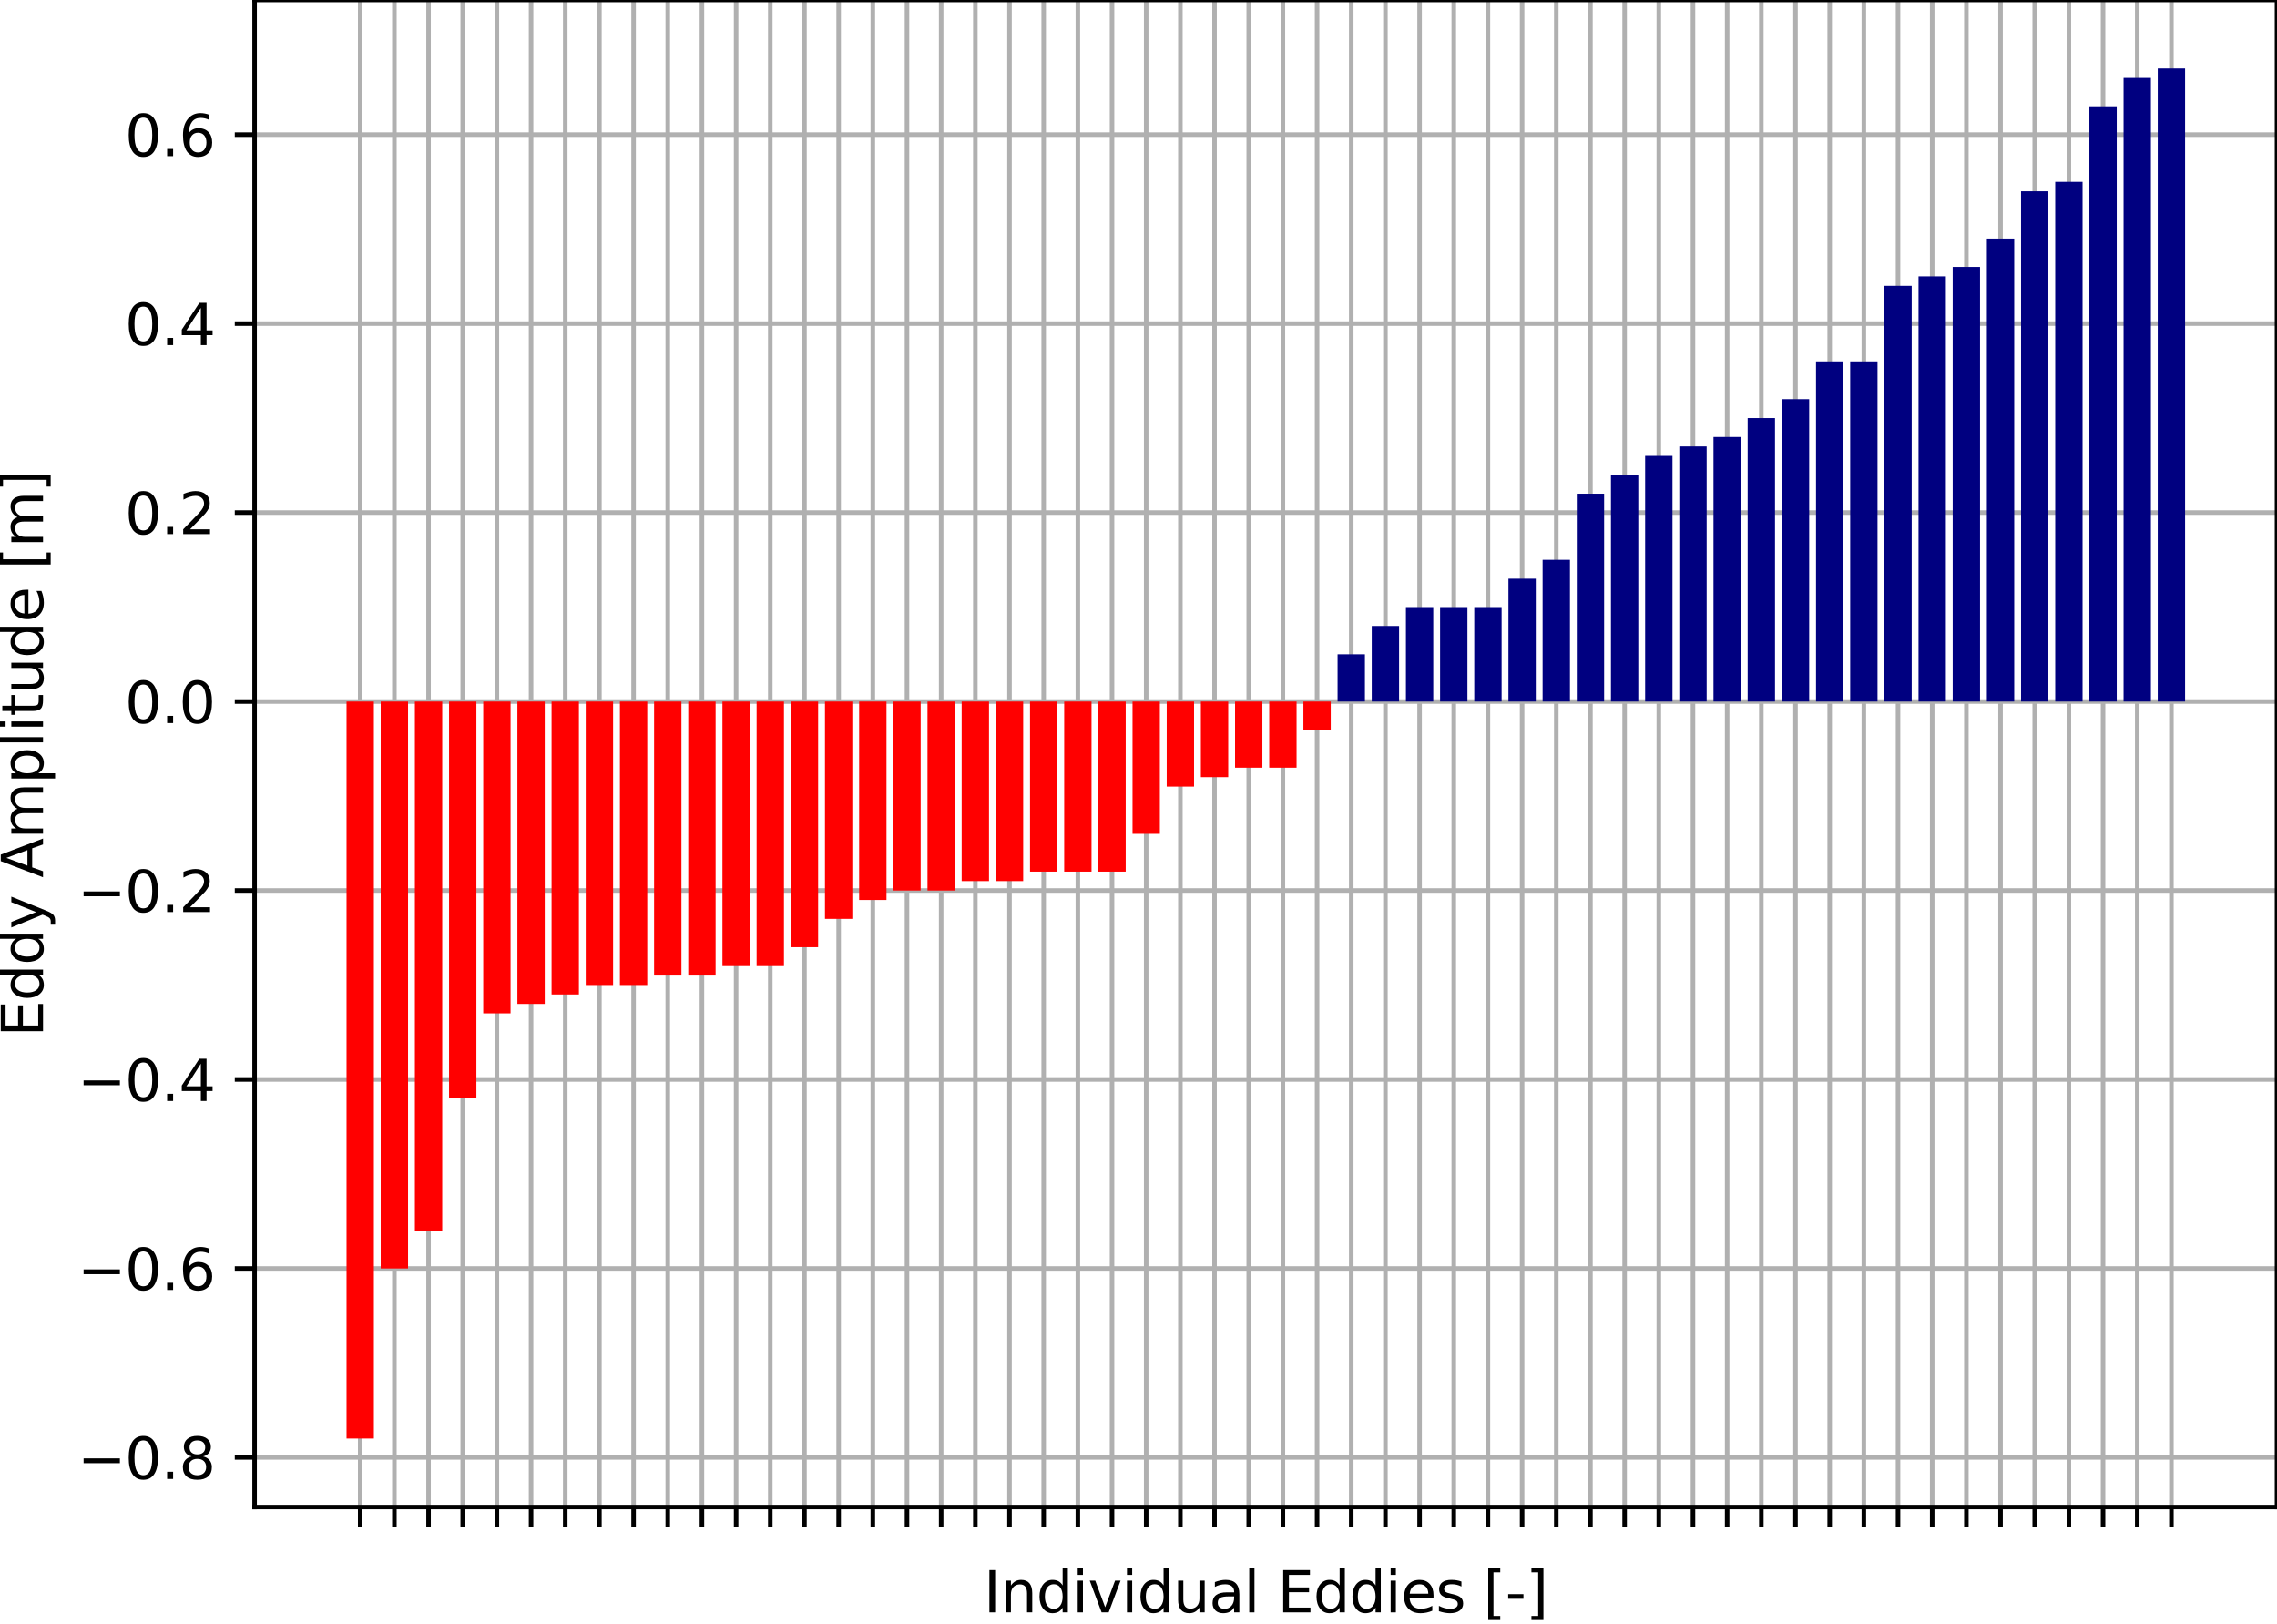 <?xml version="1.0" encoding="utf-8" standalone="no"?>
<!DOCTYPE svg PUBLIC "-//W3C//DTD SVG 1.1//EN"
  "http://www.w3.org/Graphics/SVG/1.1/DTD/svg11.dtd">
<svg xmlns:xlink="http://www.w3.org/1999/xlink" width="402.081pt" height="286.79pt" viewBox="0 0 402.081 286.79" xmlns="http://www.w3.org/2000/svg" version="1.1">
 <defs>
  <style type="text/css">*{stroke-linejoin: round; stroke-linecap: butt}</style>
 </defs>
 <g id="figure_1">
  <g id="patch_1">
   <path d="M 0 286.79 
L 402.081 286.79 
L 402.081 -0 
L 0 -0 
z
" style="fill: #ffffff"/>
  </g>
  <g id="axes_1">
   <g id="patch_2">
    <path d="M 44.961 266.112 
L 402.081 266.112 
L 402.081 -0 
L 44.961 -0 
z
" style="fill: #ffffff"/>
   </g>
   <g id="matplotlib.axis_1">
    <g id="xtick_1">
     <g id="line2d_1">
      <path d="M 63.607 266.112 
L 63.607 -0 
" clip-path="url(#p85922e74b4)" style="fill: none; stroke: #b0b0b0; stroke-width: 0.8; stroke-linecap: square"/>
     </g>
     <g id="line2d_2">
      <defs>
       <path id="m915c5ff34c" d="M 0 0 
L 0 3.5 
" style="stroke: #000000; stroke-width: 0.8"/>
      </defs>
      <g>
       <use xlink:href="#m915c5ff34c" x="63.607" y="266.112" style="stroke: #000000; stroke-width: 0.8"/>
      </g>
     </g>
    </g>
    <g id="xtick_2">
     <g id="line2d_3">
      <path d="M 69.642 266.112 
L 69.642 -0 
" clip-path="url(#p85922e74b4)" style="fill: none; stroke: #b0b0b0; stroke-width: 0.8; stroke-linecap: square"/>
     </g>
     <g id="line2d_4">
      <g>
       <use xlink:href="#m915c5ff34c" x="69.642" y="266.112" style="stroke: #000000; stroke-width: 0.8"/>
      </g>
     </g>
    </g>
    <g id="xtick_3">
     <g id="line2d_5">
      <path d="M 75.676 266.112 
L 75.676 -0 
" clip-path="url(#p85922e74b4)" style="fill: none; stroke: #b0b0b0; stroke-width: 0.8; stroke-linecap: square"/>
     </g>
     <g id="line2d_6">
      <g>
       <use xlink:href="#m915c5ff34c" x="75.676" y="266.112" style="stroke: #000000; stroke-width: 0.8"/>
      </g>
     </g>
    </g>
    <g id="xtick_4">
     <g id="line2d_7">
      <path d="M 81.711 266.112 
L 81.711 -0 
" clip-path="url(#p85922e74b4)" style="fill: none; stroke: #b0b0b0; stroke-width: 0.8; stroke-linecap: square"/>
     </g>
     <g id="line2d_8">
      <g>
       <use xlink:href="#m915c5ff34c" x="81.711" y="266.112" style="stroke: #000000; stroke-width: 0.8"/>
      </g>
     </g>
    </g>
    <g id="xtick_5">
     <g id="line2d_9">
      <path d="M 87.745 266.112 
L 87.745 -0 
" clip-path="url(#p85922e74b4)" style="fill: none; stroke: #b0b0b0; stroke-width: 0.8; stroke-linecap: square"/>
     </g>
     <g id="line2d_10">
      <g>
       <use xlink:href="#m915c5ff34c" x="87.745" y="266.112" style="stroke: #000000; stroke-width: 0.8"/>
      </g>
     </g>
    </g>
    <g id="xtick_6">
     <g id="line2d_11">
      <path d="M 93.78 266.112 
L 93.78 -0 
" clip-path="url(#p85922e74b4)" style="fill: none; stroke: #b0b0b0; stroke-width: 0.8; stroke-linecap: square"/>
     </g>
     <g id="line2d_12">
      <g>
       <use xlink:href="#m915c5ff34c" x="93.78" y="266.112" style="stroke: #000000; stroke-width: 0.8"/>
      </g>
     </g>
    </g>
    <g id="xtick_7">
     <g id="line2d_13">
      <path d="M 99.814 266.112 
L 99.814 -0 
" clip-path="url(#p85922e74b4)" style="fill: none; stroke: #b0b0b0; stroke-width: 0.8; stroke-linecap: square"/>
     </g>
     <g id="line2d_14">
      <g>
       <use xlink:href="#m915c5ff34c" x="99.814" y="266.112" style="stroke: #000000; stroke-width: 0.8"/>
      </g>
     </g>
    </g>
    <g id="xtick_8">
     <g id="line2d_15">
      <path d="M 105.849 266.112 
L 105.849 -0 
" clip-path="url(#p85922e74b4)" style="fill: none; stroke: #b0b0b0; stroke-width: 0.8; stroke-linecap: square"/>
     </g>
     <g id="line2d_16">
      <g>
       <use xlink:href="#m915c5ff34c" x="105.849" y="266.112" style="stroke: #000000; stroke-width: 0.8"/>
      </g>
     </g>
    </g>
    <g id="xtick_9">
     <g id="line2d_17">
      <path d="M 111.883 266.112 
L 111.883 -0 
" clip-path="url(#p85922e74b4)" style="fill: none; stroke: #b0b0b0; stroke-width: 0.8; stroke-linecap: square"/>
     </g>
     <g id="line2d_18">
      <g>
       <use xlink:href="#m915c5ff34c" x="111.883" y="266.112" style="stroke: #000000; stroke-width: 0.8"/>
      </g>
     </g>
    </g>
    <g id="xtick_10">
     <g id="line2d_19">
      <path d="M 117.918 266.112 
L 117.918 -0 
" clip-path="url(#p85922e74b4)" style="fill: none; stroke: #b0b0b0; stroke-width: 0.8; stroke-linecap: square"/>
     </g>
     <g id="line2d_20">
      <g>
       <use xlink:href="#m915c5ff34c" x="117.918" y="266.112" style="stroke: #000000; stroke-width: 0.8"/>
      </g>
     </g>
    </g>
    <g id="xtick_11">
     <g id="line2d_21">
      <path d="M 123.952 266.112 
L 123.952 -0 
" clip-path="url(#p85922e74b4)" style="fill: none; stroke: #b0b0b0; stroke-width: 0.8; stroke-linecap: square"/>
     </g>
     <g id="line2d_22">
      <g>
       <use xlink:href="#m915c5ff34c" x="123.952" y="266.112" style="stroke: #000000; stroke-width: 0.8"/>
      </g>
     </g>
    </g>
    <g id="xtick_12">
     <g id="line2d_23">
      <path d="M 129.987 266.112 
L 129.987 -0 
" clip-path="url(#p85922e74b4)" style="fill: none; stroke: #b0b0b0; stroke-width: 0.8; stroke-linecap: square"/>
     </g>
     <g id="line2d_24">
      <g>
       <use xlink:href="#m915c5ff34c" x="129.987" y="266.112" style="stroke: #000000; stroke-width: 0.8"/>
      </g>
     </g>
    </g>
    <g id="xtick_13">
     <g id="line2d_25">
      <path d="M 136.021 266.112 
L 136.021 -0 
" clip-path="url(#p85922e74b4)" style="fill: none; stroke: #b0b0b0; stroke-width: 0.8; stroke-linecap: square"/>
     </g>
     <g id="line2d_26">
      <g>
       <use xlink:href="#m915c5ff34c" x="136.021" y="266.112" style="stroke: #000000; stroke-width: 0.8"/>
      </g>
     </g>
    </g>
    <g id="xtick_14">
     <g id="line2d_27">
      <path d="M 142.056 266.112 
L 142.056 -0 
" clip-path="url(#p85922e74b4)" style="fill: none; stroke: #b0b0b0; stroke-width: 0.8; stroke-linecap: square"/>
     </g>
     <g id="line2d_28">
      <g>
       <use xlink:href="#m915c5ff34c" x="142.056" y="266.112" style="stroke: #000000; stroke-width: 0.8"/>
      </g>
     </g>
    </g>
    <g id="xtick_15">
     <g id="line2d_29">
      <path d="M 148.09 266.112 
L 148.09 -0 
" clip-path="url(#p85922e74b4)" style="fill: none; stroke: #b0b0b0; stroke-width: 0.8; stroke-linecap: square"/>
     </g>
     <g id="line2d_30">
      <g>
       <use xlink:href="#m915c5ff34c" x="148.09" y="266.112" style="stroke: #000000; stroke-width: 0.8"/>
      </g>
     </g>
    </g>
    <g id="xtick_16">
     <g id="line2d_31">
      <path d="M 154.125 266.112 
L 154.125 -0 
" clip-path="url(#p85922e74b4)" style="fill: none; stroke: #b0b0b0; stroke-width: 0.8; stroke-linecap: square"/>
     </g>
     <g id="line2d_32">
      <g>
       <use xlink:href="#m915c5ff34c" x="154.125" y="266.112" style="stroke: #000000; stroke-width: 0.8"/>
      </g>
     </g>
    </g>
    <g id="xtick_17">
     <g id="line2d_33">
      <path d="M 160.159 266.112 
L 160.159 -0 
" clip-path="url(#p85922e74b4)" style="fill: none; stroke: #b0b0b0; stroke-width: 0.8; stroke-linecap: square"/>
     </g>
     <g id="line2d_34">
      <g>
       <use xlink:href="#m915c5ff34c" x="160.159" y="266.112" style="stroke: #000000; stroke-width: 0.8"/>
      </g>
     </g>
    </g>
    <g id="xtick_18">
     <g id="line2d_35">
      <path d="M 166.193 266.112 
L 166.193 -0 
" clip-path="url(#p85922e74b4)" style="fill: none; stroke: #b0b0b0; stroke-width: 0.8; stroke-linecap: square"/>
     </g>
     <g id="line2d_36">
      <g>
       <use xlink:href="#m915c5ff34c" x="166.193" y="266.112" style="stroke: #000000; stroke-width: 0.8"/>
      </g>
     </g>
    </g>
    <g id="xtick_19">
     <g id="line2d_37">
      <path d="M 172.228 266.112 
L 172.228 -0 
" clip-path="url(#p85922e74b4)" style="fill: none; stroke: #b0b0b0; stroke-width: 0.8; stroke-linecap: square"/>
     </g>
     <g id="line2d_38">
      <g>
       <use xlink:href="#m915c5ff34c" x="172.228" y="266.112" style="stroke: #000000; stroke-width: 0.8"/>
      </g>
     </g>
    </g>
    <g id="xtick_20">
     <g id="line2d_39">
      <path d="M 178.262 266.112 
L 178.262 -0 
" clip-path="url(#p85922e74b4)" style="fill: none; stroke: #b0b0b0; stroke-width: 0.8; stroke-linecap: square"/>
     </g>
     <g id="line2d_40">
      <g>
       <use xlink:href="#m915c5ff34c" x="178.262" y="266.112" style="stroke: #000000; stroke-width: 0.8"/>
      </g>
     </g>
    </g>
    <g id="xtick_21">
     <g id="line2d_41">
      <path d="M 184.297 266.112 
L 184.297 -0 
" clip-path="url(#p85922e74b4)" style="fill: none; stroke: #b0b0b0; stroke-width: 0.8; stroke-linecap: square"/>
     </g>
     <g id="line2d_42">
      <g>
       <use xlink:href="#m915c5ff34c" x="184.297" y="266.112" style="stroke: #000000; stroke-width: 0.8"/>
      </g>
     </g>
    </g>
    <g id="xtick_22">
     <g id="line2d_43">
      <path d="M 190.331 266.112 
L 190.331 -0 
" clip-path="url(#p85922e74b4)" style="fill: none; stroke: #b0b0b0; stroke-width: 0.8; stroke-linecap: square"/>
     </g>
     <g id="line2d_44">
      <g>
       <use xlink:href="#m915c5ff34c" x="190.331" y="266.112" style="stroke: #000000; stroke-width: 0.8"/>
      </g>
     </g>
    </g>
    <g id="xtick_23">
     <g id="line2d_45">
      <path d="M 196.366 266.112 
L 196.366 -0 
" clip-path="url(#p85922e74b4)" style="fill: none; stroke: #b0b0b0; stroke-width: 0.8; stroke-linecap: square"/>
     </g>
     <g id="line2d_46">
      <g>
       <use xlink:href="#m915c5ff34c" x="196.366" y="266.112" style="stroke: #000000; stroke-width: 0.8"/>
      </g>
     </g>
    </g>
    <g id="xtick_24">
     <g id="line2d_47">
      <path d="M 202.4 266.112 
L 202.4 -0 
" clip-path="url(#p85922e74b4)" style="fill: none; stroke: #b0b0b0; stroke-width: 0.8; stroke-linecap: square"/>
     </g>
     <g id="line2d_48">
      <g>
       <use xlink:href="#m915c5ff34c" x="202.4" y="266.112" style="stroke: #000000; stroke-width: 0.8"/>
      </g>
     </g>
    </g>
    <g id="xtick_25">
     <g id="line2d_49">
      <path d="M 208.435 266.112 
L 208.435 -0 
" clip-path="url(#p85922e74b4)" style="fill: none; stroke: #b0b0b0; stroke-width: 0.8; stroke-linecap: square"/>
     </g>
     <g id="line2d_50">
      <g>
       <use xlink:href="#m915c5ff34c" x="208.435" y="266.112" style="stroke: #000000; stroke-width: 0.8"/>
      </g>
     </g>
    </g>
    <g id="xtick_26">
     <g id="line2d_51">
      <path d="M 214.469 266.112 
L 214.469 -0 
" clip-path="url(#p85922e74b4)" style="fill: none; stroke: #b0b0b0; stroke-width: 0.8; stroke-linecap: square"/>
     </g>
     <g id="line2d_52">
      <g>
       <use xlink:href="#m915c5ff34c" x="214.469" y="266.112" style="stroke: #000000; stroke-width: 0.8"/>
      </g>
     </g>
    </g>
    <g id="xtick_27">
     <g id="line2d_53">
      <path d="M 220.504 266.112 
L 220.504 -0 
" clip-path="url(#p85922e74b4)" style="fill: none; stroke: #b0b0b0; stroke-width: 0.8; stroke-linecap: square"/>
     </g>
     <g id="line2d_54">
      <g>
       <use xlink:href="#m915c5ff34c" x="220.504" y="266.112" style="stroke: #000000; stroke-width: 0.8"/>
      </g>
     </g>
    </g>
    <g id="xtick_28">
     <g id="line2d_55">
      <path d="M 226.538 266.112 
L 226.538 -0 
" clip-path="url(#p85922e74b4)" style="fill: none; stroke: #b0b0b0; stroke-width: 0.8; stroke-linecap: square"/>
     </g>
     <g id="line2d_56">
      <g>
       <use xlink:href="#m915c5ff34c" x="226.538" y="266.112" style="stroke: #000000; stroke-width: 0.8"/>
      </g>
     </g>
    </g>
    <g id="xtick_29">
     <g id="line2d_57">
      <path d="M 232.573 266.112 
L 232.573 -0 
" clip-path="url(#p85922e74b4)" style="fill: none; stroke: #b0b0b0; stroke-width: 0.8; stroke-linecap: square"/>
     </g>
     <g id="line2d_58">
      <g>
       <use xlink:href="#m915c5ff34c" x="232.573" y="266.112" style="stroke: #000000; stroke-width: 0.8"/>
      </g>
     </g>
    </g>
    <g id="xtick_30">
     <g id="line2d_59">
      <path d="M 238.607 266.112 
L 238.607 -0 
" clip-path="url(#p85922e74b4)" style="fill: none; stroke: #b0b0b0; stroke-width: 0.8; stroke-linecap: square"/>
     </g>
     <g id="line2d_60">
      <g>
       <use xlink:href="#m915c5ff34c" x="238.607" y="266.112" style="stroke: #000000; stroke-width: 0.8"/>
      </g>
     </g>
    </g>
    <g id="xtick_31">
     <g id="line2d_61">
      <path d="M 244.642 266.112 
L 244.642 -0 
" clip-path="url(#p85922e74b4)" style="fill: none; stroke: #b0b0b0; stroke-width: 0.8; stroke-linecap: square"/>
     </g>
     <g id="line2d_62">
      <g>
       <use xlink:href="#m915c5ff34c" x="244.642" y="266.112" style="stroke: #000000; stroke-width: 0.8"/>
      </g>
     </g>
    </g>
    <g id="xtick_32">
     <g id="line2d_63">
      <path d="M 250.676 266.112 
L 250.676 -0 
" clip-path="url(#p85922e74b4)" style="fill: none; stroke: #b0b0b0; stroke-width: 0.8; stroke-linecap: square"/>
     </g>
     <g id="line2d_64">
      <g>
       <use xlink:href="#m915c5ff34c" x="250.676" y="266.112" style="stroke: #000000; stroke-width: 0.8"/>
      </g>
     </g>
    </g>
    <g id="xtick_33">
     <g id="line2d_65">
      <path d="M 256.711 266.112 
L 256.711 -0 
" clip-path="url(#p85922e74b4)" style="fill: none; stroke: #b0b0b0; stroke-width: 0.8; stroke-linecap: square"/>
     </g>
     <g id="line2d_66">
      <g>
       <use xlink:href="#m915c5ff34c" x="256.711" y="266.112" style="stroke: #000000; stroke-width: 0.8"/>
      </g>
     </g>
    </g>
    <g id="xtick_34">
     <g id="line2d_67">
      <path d="M 262.745 266.112 
L 262.745 -0 
" clip-path="url(#p85922e74b4)" style="fill: none; stroke: #b0b0b0; stroke-width: 0.8; stroke-linecap: square"/>
     </g>
     <g id="line2d_68">
      <g>
       <use xlink:href="#m915c5ff34c" x="262.745" y="266.112" style="stroke: #000000; stroke-width: 0.8"/>
      </g>
     </g>
    </g>
    <g id="xtick_35">
     <g id="line2d_69">
      <path d="M 268.779 266.112 
L 268.779 -0 
" clip-path="url(#p85922e74b4)" style="fill: none; stroke: #b0b0b0; stroke-width: 0.8; stroke-linecap: square"/>
     </g>
     <g id="line2d_70">
      <g>
       <use xlink:href="#m915c5ff34c" x="268.779" y="266.112" style="stroke: #000000; stroke-width: 0.8"/>
      </g>
     </g>
    </g>
    <g id="xtick_36">
     <g id="line2d_71">
      <path d="M 274.814 266.112 
L 274.814 -0 
" clip-path="url(#p85922e74b4)" style="fill: none; stroke: #b0b0b0; stroke-width: 0.8; stroke-linecap: square"/>
     </g>
     <g id="line2d_72">
      <g>
       <use xlink:href="#m915c5ff34c" x="274.814" y="266.112" style="stroke: #000000; stroke-width: 0.8"/>
      </g>
     </g>
    </g>
    <g id="xtick_37">
     <g id="line2d_73">
      <path d="M 280.848 266.112 
L 280.848 -0 
" clip-path="url(#p85922e74b4)" style="fill: none; stroke: #b0b0b0; stroke-width: 0.8; stroke-linecap: square"/>
     </g>
     <g id="line2d_74">
      <g>
       <use xlink:href="#m915c5ff34c" x="280.848" y="266.112" style="stroke: #000000; stroke-width: 0.8"/>
      </g>
     </g>
    </g>
    <g id="xtick_38">
     <g id="line2d_75">
      <path d="M 286.883 266.112 
L 286.883 -0 
" clip-path="url(#p85922e74b4)" style="fill: none; stroke: #b0b0b0; stroke-width: 0.8; stroke-linecap: square"/>
     </g>
     <g id="line2d_76">
      <g>
       <use xlink:href="#m915c5ff34c" x="286.883" y="266.112" style="stroke: #000000; stroke-width: 0.8"/>
      </g>
     </g>
    </g>
    <g id="xtick_39">
     <g id="line2d_77">
      <path d="M 292.917 266.112 
L 292.917 -0 
" clip-path="url(#p85922e74b4)" style="fill: none; stroke: #b0b0b0; stroke-width: 0.8; stroke-linecap: square"/>
     </g>
     <g id="line2d_78">
      <g>
       <use xlink:href="#m915c5ff34c" x="292.917" y="266.112" style="stroke: #000000; stroke-width: 0.8"/>
      </g>
     </g>
    </g>
    <g id="xtick_40">
     <g id="line2d_79">
      <path d="M 298.952 266.112 
L 298.952 -0 
" clip-path="url(#p85922e74b4)" style="fill: none; stroke: #b0b0b0; stroke-width: 0.8; stroke-linecap: square"/>
     </g>
     <g id="line2d_80">
      <g>
       <use xlink:href="#m915c5ff34c" x="298.952" y="266.112" style="stroke: #000000; stroke-width: 0.8"/>
      </g>
     </g>
    </g>
    <g id="xtick_41">
     <g id="line2d_81">
      <path d="M 304.986 266.112 
L 304.986 -0 
" clip-path="url(#p85922e74b4)" style="fill: none; stroke: #b0b0b0; stroke-width: 0.8; stroke-linecap: square"/>
     </g>
     <g id="line2d_82">
      <g>
       <use xlink:href="#m915c5ff34c" x="304.986" y="266.112" style="stroke: #000000; stroke-width: 0.8"/>
      </g>
     </g>
    </g>
    <g id="xtick_42">
     <g id="line2d_83">
      <path d="M 311.021 266.112 
L 311.021 -0 
" clip-path="url(#p85922e74b4)" style="fill: none; stroke: #b0b0b0; stroke-width: 0.8; stroke-linecap: square"/>
     </g>
     <g id="line2d_84">
      <g>
       <use xlink:href="#m915c5ff34c" x="311.021" y="266.112" style="stroke: #000000; stroke-width: 0.8"/>
      </g>
     </g>
    </g>
    <g id="xtick_43">
     <g id="line2d_85">
      <path d="M 317.055 266.112 
L 317.055 -0 
" clip-path="url(#p85922e74b4)" style="fill: none; stroke: #b0b0b0; stroke-width: 0.8; stroke-linecap: square"/>
     </g>
     <g id="line2d_86">
      <g>
       <use xlink:href="#m915c5ff34c" x="317.055" y="266.112" style="stroke: #000000; stroke-width: 0.8"/>
      </g>
     </g>
    </g>
    <g id="xtick_44">
     <g id="line2d_87">
      <path d="M 323.09 266.112 
L 323.09 -0 
" clip-path="url(#p85922e74b4)" style="fill: none; stroke: #b0b0b0; stroke-width: 0.8; stroke-linecap: square"/>
     </g>
     <g id="line2d_88">
      <g>
       <use xlink:href="#m915c5ff34c" x="323.09" y="266.112" style="stroke: #000000; stroke-width: 0.8"/>
      </g>
     </g>
    </g>
    <g id="xtick_45">
     <g id="line2d_89">
      <path d="M 329.124 266.112 
L 329.124 -0 
" clip-path="url(#p85922e74b4)" style="fill: none; stroke: #b0b0b0; stroke-width: 0.8; stroke-linecap: square"/>
     </g>
     <g id="line2d_90">
      <g>
       <use xlink:href="#m915c5ff34c" x="329.124" y="266.112" style="stroke: #000000; stroke-width: 0.8"/>
      </g>
     </g>
    </g>
    <g id="xtick_46">
     <g id="line2d_91">
      <path d="M 335.159 266.112 
L 335.159 -0 
" clip-path="url(#p85922e74b4)" style="fill: none; stroke: #b0b0b0; stroke-width: 0.8; stroke-linecap: square"/>
     </g>
     <g id="line2d_92">
      <g>
       <use xlink:href="#m915c5ff34c" x="335.159" y="266.112" style="stroke: #000000; stroke-width: 0.8"/>
      </g>
     </g>
    </g>
    <g id="xtick_47">
     <g id="line2d_93">
      <path d="M 341.193 266.112 
L 341.193 -0 
" clip-path="url(#p85922e74b4)" style="fill: none; stroke: #b0b0b0; stroke-width: 0.8; stroke-linecap: square"/>
     </g>
     <g id="line2d_94">
      <g>
       <use xlink:href="#m915c5ff34c" x="341.193" y="266.112" style="stroke: #000000; stroke-width: 0.8"/>
      </g>
     </g>
    </g>
    <g id="xtick_48">
     <g id="line2d_95">
      <path d="M 347.228 266.112 
L 347.228 -0 
" clip-path="url(#p85922e74b4)" style="fill: none; stroke: #b0b0b0; stroke-width: 0.8; stroke-linecap: square"/>
     </g>
     <g id="line2d_96">
      <g>
       <use xlink:href="#m915c5ff34c" x="347.228" y="266.112" style="stroke: #000000; stroke-width: 0.8"/>
      </g>
     </g>
    </g>
    <g id="xtick_49">
     <g id="line2d_97">
      <path d="M 353.262 266.112 
L 353.262 -0 
" clip-path="url(#p85922e74b4)" style="fill: none; stroke: #b0b0b0; stroke-width: 0.8; stroke-linecap: square"/>
     </g>
     <g id="line2d_98">
      <g>
       <use xlink:href="#m915c5ff34c" x="353.262" y="266.112" style="stroke: #000000; stroke-width: 0.8"/>
      </g>
     </g>
    </g>
    <g id="xtick_50">
     <g id="line2d_99">
      <path d="M 359.297 266.112 
L 359.297 -0 
" clip-path="url(#p85922e74b4)" style="fill: none; stroke: #b0b0b0; stroke-width: 0.8; stroke-linecap: square"/>
     </g>
     <g id="line2d_100">
      <g>
       <use xlink:href="#m915c5ff34c" x="359.297" y="266.112" style="stroke: #000000; stroke-width: 0.8"/>
      </g>
     </g>
    </g>
    <g id="xtick_51">
     <g id="line2d_101">
      <path d="M 365.331 266.112 
L 365.331 -0 
" clip-path="url(#p85922e74b4)" style="fill: none; stroke: #b0b0b0; stroke-width: 0.8; stroke-linecap: square"/>
     </g>
     <g id="line2d_102">
      <g>
       <use xlink:href="#m915c5ff34c" x="365.331" y="266.112" style="stroke: #000000; stroke-width: 0.8"/>
      </g>
     </g>
    </g>
    <g id="xtick_52">
     <g id="line2d_103">
      <path d="M 371.365 266.112 
L 371.365 -0 
" clip-path="url(#p85922e74b4)" style="fill: none; stroke: #b0b0b0; stroke-width: 0.8; stroke-linecap: square"/>
     </g>
     <g id="line2d_104">
      <g>
       <use xlink:href="#m915c5ff34c" x="371.365" y="266.112" style="stroke: #000000; stroke-width: 0.8"/>
      </g>
     </g>
    </g>
    <g id="xtick_53">
     <g id="line2d_105">
      <path d="M 377.4 266.112 
L 377.4 -0 
" clip-path="url(#p85922e74b4)" style="fill: none; stroke: #b0b0b0; stroke-width: 0.8; stroke-linecap: square"/>
     </g>
     <g id="line2d_106">
      <g>
       <use xlink:href="#m915c5ff34c" x="377.4" y="266.112" style="stroke: #000000; stroke-width: 0.8"/>
      </g>
     </g>
    </g>
    <g id="xtick_54">
     <g id="line2d_107">
      <path d="M 383.434 266.112 
L 383.434 -0 
" clip-path="url(#p85922e74b4)" style="fill: none; stroke: #b0b0b0; stroke-width: 0.8; stroke-linecap: square"/>
     </g>
     <g id="line2d_108">
      <g>
       <use xlink:href="#m915c5ff34c" x="383.434" y="266.112" style="stroke: #000000; stroke-width: 0.8"/>
      </g>
     </g>
    </g>
    <g id="text_1">
     <!-- Individual Eddies [-] -->
     <g transform="translate(173.708 284.71)scale(0.1 -0.1)">
      <defs>
       <path id="DejaVuSans-49" d="M 628 4666 
L 1259 4666 
L 1259 0 
L 628 0 
L 628 4666 
z
" transform="scale(0.016)"/>
       <path id="DejaVuSans-6e" d="M 3513 2113 
L 3513 0 
L 2938 0 
L 2938 2094 
Q 2938 2591 2744 2837 
Q 2550 3084 2163 3084 
Q 1697 3084 1428 2787 
Q 1159 2491 1159 1978 
L 1159 0 
L 581 0 
L 581 3500 
L 1159 3500 
L 1159 2956 
Q 1366 3272 1645 3428 
Q 1925 3584 2291 3584 
Q 2894 3584 3203 3211 
Q 3513 2838 3513 2113 
z
" transform="scale(0.016)"/>
       <path id="DejaVuSans-64" d="M 2906 2969 
L 2906 4863 
L 3481 4863 
L 3481 0 
L 2906 0 
L 2906 525 
Q 2725 213 2448 61 
Q 2172 -91 1784 -91 
Q 1150 -91 751 415 
Q 353 922 353 1747 
Q 353 2572 751 3078 
Q 1150 3584 1784 3584 
Q 2172 3584 2448 3432 
Q 2725 3281 2906 2969 
z
M 947 1747 
Q 947 1113 1208 752 
Q 1469 391 1925 391 
Q 2381 391 2643 752 
Q 2906 1113 2906 1747 
Q 2906 2381 2643 2742 
Q 2381 3103 1925 3103 
Q 1469 3103 1208 2742 
Q 947 2381 947 1747 
z
" transform="scale(0.016)"/>
       <path id="DejaVuSans-69" d="M 603 3500 
L 1178 3500 
L 1178 0 
L 603 0 
L 603 3500 
z
M 603 4863 
L 1178 4863 
L 1178 4134 
L 603 4134 
L 603 4863 
z
" transform="scale(0.016)"/>
       <path id="DejaVuSans-76" d="M 191 3500 
L 800 3500 
L 1894 563 
L 2988 3500 
L 3597 3500 
L 2284 0 
L 1503 0 
L 191 3500 
z
" transform="scale(0.016)"/>
       <path id="DejaVuSans-75" d="M 544 1381 
L 544 3500 
L 1119 3500 
L 1119 1403 
Q 1119 906 1312 657 
Q 1506 409 1894 409 
Q 2359 409 2629 706 
Q 2900 1003 2900 1516 
L 2900 3500 
L 3475 3500 
L 3475 0 
L 2900 0 
L 2900 538 
Q 2691 219 2414 64 
Q 2138 -91 1772 -91 
Q 1169 -91 856 284 
Q 544 659 544 1381 
z
M 1991 3584 
L 1991 3584 
z
" transform="scale(0.016)"/>
       <path id="DejaVuSans-61" d="M 2194 1759 
Q 1497 1759 1228 1600 
Q 959 1441 959 1056 
Q 959 750 1161 570 
Q 1363 391 1709 391 
Q 2188 391 2477 730 
Q 2766 1069 2766 1631 
L 2766 1759 
L 2194 1759 
z
M 3341 1997 
L 3341 0 
L 2766 0 
L 2766 531 
Q 2569 213 2275 61 
Q 1981 -91 1556 -91 
Q 1019 -91 701 211 
Q 384 513 384 1019 
Q 384 1609 779 1909 
Q 1175 2209 1959 2209 
L 2766 2209 
L 2766 2266 
Q 2766 2663 2505 2880 
Q 2244 3097 1772 3097 
Q 1472 3097 1187 3025 
Q 903 2953 641 2809 
L 641 3341 
Q 956 3463 1253 3523 
Q 1550 3584 1831 3584 
Q 2591 3584 2966 3190 
Q 3341 2797 3341 1997 
z
" transform="scale(0.016)"/>
       <path id="DejaVuSans-6c" d="M 603 4863 
L 1178 4863 
L 1178 0 
L 603 0 
L 603 4863 
z
" transform="scale(0.016)"/>
       <path id="DejaVuSans-20" transform="scale(0.016)"/>
       <path id="DejaVuSans-45" d="M 628 4666 
L 3578 4666 
L 3578 4134 
L 1259 4134 
L 1259 2753 
L 3481 2753 
L 3481 2222 
L 1259 2222 
L 1259 531 
L 3634 531 
L 3634 0 
L 628 0 
L 628 4666 
z
" transform="scale(0.016)"/>
       <path id="DejaVuSans-65" d="M 3597 1894 
L 3597 1613 
L 953 1613 
Q 991 1019 1311 708 
Q 1631 397 2203 397 
Q 2534 397 2845 478 
Q 3156 559 3463 722 
L 3463 178 
Q 3153 47 2828 -22 
Q 2503 -91 2169 -91 
Q 1331 -91 842 396 
Q 353 884 353 1716 
Q 353 2575 817 3079 
Q 1281 3584 2069 3584 
Q 2775 3584 3186 3129 
Q 3597 2675 3597 1894 
z
M 3022 2063 
Q 3016 2534 2758 2815 
Q 2500 3097 2075 3097 
Q 1594 3097 1305 2825 
Q 1016 2553 972 2059 
L 3022 2063 
z
" transform="scale(0.016)"/>
       <path id="DejaVuSans-73" d="M 2834 3397 
L 2834 2853 
Q 2591 2978 2328 3040 
Q 2066 3103 1784 3103 
Q 1356 3103 1142 2972 
Q 928 2841 928 2578 
Q 928 2378 1081 2264 
Q 1234 2150 1697 2047 
L 1894 2003 
Q 2506 1872 2764 1633 
Q 3022 1394 3022 966 
Q 3022 478 2636 193 
Q 2250 -91 1575 -91 
Q 1294 -91 989 -36 
Q 684 19 347 128 
L 347 722 
Q 666 556 975 473 
Q 1284 391 1588 391 
Q 1994 391 2212 530 
Q 2431 669 2431 922 
Q 2431 1156 2273 1281 
Q 2116 1406 1581 1522 
L 1381 1569 
Q 847 1681 609 1914 
Q 372 2147 372 2553 
Q 372 3047 722 3315 
Q 1072 3584 1716 3584 
Q 2034 3584 2315 3537 
Q 2597 3491 2834 3397 
z
" transform="scale(0.016)"/>
       <path id="DejaVuSans-5b" d="M 550 4863 
L 1875 4863 
L 1875 4416 
L 1125 4416 
L 1125 -397 
L 1875 -397 
L 1875 -844 
L 550 -844 
L 550 4863 
z
" transform="scale(0.016)"/>
       <path id="DejaVuSans-2d" d="M 313 2009 
L 1997 2009 
L 1997 1497 
L 313 1497 
L 313 2009 
z
" transform="scale(0.016)"/>
       <path id="DejaVuSans-5d" d="M 1947 4863 
L 1947 -844 
L 622 -844 
L 622 -397 
L 1369 -397 
L 1369 4416 
L 622 4416 
L 622 4863 
L 1947 4863 
z
" transform="scale(0.016)"/>
      </defs>
      <use xlink:href="#DejaVuSans-49"/>
      <use xlink:href="#DejaVuSans-6e" x="29.492"/>
      <use xlink:href="#DejaVuSans-64" x="92.871"/>
      <use xlink:href="#DejaVuSans-69" x="156.348"/>
      <use xlink:href="#DejaVuSans-76" x="184.131"/>
      <use xlink:href="#DejaVuSans-69" x="243.311"/>
      <use xlink:href="#DejaVuSans-64" x="271.094"/>
      <use xlink:href="#DejaVuSans-75" x="334.57"/>
      <use xlink:href="#DejaVuSans-61" x="397.949"/>
      <use xlink:href="#DejaVuSans-6c" x="459.229"/>
      <use xlink:href="#DejaVuSans-20" x="487.012"/>
      <use xlink:href="#DejaVuSans-45" x="518.799"/>
      <use xlink:href="#DejaVuSans-64" x="581.982"/>
      <use xlink:href="#DejaVuSans-64" x="645.459"/>
      <use xlink:href="#DejaVuSans-69" x="708.936"/>
      <use xlink:href="#DejaVuSans-65" x="736.719"/>
      <use xlink:href="#DejaVuSans-73" x="798.242"/>
      <use xlink:href="#DejaVuSans-20" x="850.342"/>
      <use xlink:href="#DejaVuSans-5b" x="882.129"/>
      <use xlink:href="#DejaVuSans-2d" x="921.143"/>
      <use xlink:href="#DejaVuSans-5d" x="957.227"/>
     </g>
    </g>
   </g>
   <g id="matplotlib.axis_2">
    <g id="ytick_1">
     <g id="line2d_109">
      <path d="M 44.961 257.353 
L 402.081 257.353 
" clip-path="url(#p85922e74b4)" style="fill: none; stroke: #b0b0b0; stroke-width: 0.8; stroke-linecap: square"/>
     </g>
     <g id="line2d_110">
      <defs>
       <path id="m72d515ed49" d="M 0 0 
L -3.5 0 
" style="stroke: #000000; stroke-width: 0.8"/>
      </defs>
      <g>
       <use xlink:href="#m72d515ed49" x="44.961" y="257.353" style="stroke: #000000; stroke-width: 0.8"/>
      </g>
     </g>
     <g id="text_2">
      <!-- −0.8 -->
      <g transform="translate(13.678 261.152)scale(0.1 -0.1)">
       <defs>
        <path id="DejaVuSans-2212" d="M 678 2272 
L 4684 2272 
L 4684 1741 
L 678 1741 
L 678 2272 
z
" transform="scale(0.016)"/>
        <path id="DejaVuSans-30" d="M 2034 4250 
Q 1547 4250 1301 3770 
Q 1056 3291 1056 2328 
Q 1056 1369 1301 889 
Q 1547 409 2034 409 
Q 2525 409 2770 889 
Q 3016 1369 3016 2328 
Q 3016 3291 2770 3770 
Q 2525 4250 2034 4250 
z
M 2034 4750 
Q 2819 4750 3233 4129 
Q 3647 3509 3647 2328 
Q 3647 1150 3233 529 
Q 2819 -91 2034 -91 
Q 1250 -91 836 529 
Q 422 1150 422 2328 
Q 422 3509 836 4129 
Q 1250 4750 2034 4750 
z
" transform="scale(0.016)"/>
        <path id="DejaVuSans-2e" d="M 684 794 
L 1344 794 
L 1344 0 
L 684 0 
L 684 794 
z
" transform="scale(0.016)"/>
        <path id="DejaVuSans-38" d="M 2034 2216 
Q 1584 2216 1326 1975 
Q 1069 1734 1069 1313 
Q 1069 891 1326 650 
Q 1584 409 2034 409 
Q 2484 409 2743 651 
Q 3003 894 3003 1313 
Q 3003 1734 2745 1975 
Q 2488 2216 2034 2216 
z
M 1403 2484 
Q 997 2584 770 2862 
Q 544 3141 544 3541 
Q 544 4100 942 4425 
Q 1341 4750 2034 4750 
Q 2731 4750 3128 4425 
Q 3525 4100 3525 3541 
Q 3525 3141 3298 2862 
Q 3072 2584 2669 2484 
Q 3125 2378 3379 2068 
Q 3634 1759 3634 1313 
Q 3634 634 3220 271 
Q 2806 -91 2034 -91 
Q 1263 -91 848 271 
Q 434 634 434 1313 
Q 434 1759 690 2068 
Q 947 2378 1403 2484 
z
M 1172 3481 
Q 1172 3119 1398 2916 
Q 1625 2713 2034 2713 
Q 2441 2713 2670 2916 
Q 2900 3119 2900 3481 
Q 2900 3844 2670 4047 
Q 2441 4250 2034 4250 
Q 1625 4250 1398 4047 
Q 1172 3844 1172 3481 
z
" transform="scale(0.016)"/>
       </defs>
       <use xlink:href="#DejaVuSans-2212"/>
       <use xlink:href="#DejaVuSans-30" x="83.789"/>
       <use xlink:href="#DejaVuSans-2e" x="147.412"/>
       <use xlink:href="#DejaVuSans-38" x="179.199"/>
      </g>
     </g>
    </g>
    <g id="ytick_2">
     <g id="line2d_111">
      <path d="M 44.961 223.985 
L 402.081 223.985 
" clip-path="url(#p85922e74b4)" style="fill: none; stroke: #b0b0b0; stroke-width: 0.8; stroke-linecap: square"/>
     </g>
     <g id="line2d_112">
      <g>
       <use xlink:href="#m72d515ed49" x="44.961" y="223.985" style="stroke: #000000; stroke-width: 0.8"/>
      </g>
     </g>
     <g id="text_3">
      <!-- −0.6 -->
      <g transform="translate(13.678 227.784)scale(0.1 -0.1)">
       <defs>
        <path id="DejaVuSans-36" d="M 2113 2584 
Q 1688 2584 1439 2293 
Q 1191 2003 1191 1497 
Q 1191 994 1439 701 
Q 1688 409 2113 409 
Q 2538 409 2786 701 
Q 3034 994 3034 1497 
Q 3034 2003 2786 2293 
Q 2538 2584 2113 2584 
z
M 3366 4563 
L 3366 3988 
Q 3128 4100 2886 4159 
Q 2644 4219 2406 4219 
Q 1781 4219 1451 3797 
Q 1122 3375 1075 2522 
Q 1259 2794 1537 2939 
Q 1816 3084 2150 3084 
Q 2853 3084 3261 2657 
Q 3669 2231 3669 1497 
Q 3669 778 3244 343 
Q 2819 -91 2113 -91 
Q 1303 -91 875 529 
Q 447 1150 447 2328 
Q 447 3434 972 4092 
Q 1497 4750 2381 4750 
Q 2619 4750 2861 4703 
Q 3103 4656 3366 4563 
z
" transform="scale(0.016)"/>
       </defs>
       <use xlink:href="#DejaVuSans-2212"/>
       <use xlink:href="#DejaVuSans-30" x="83.789"/>
       <use xlink:href="#DejaVuSans-2e" x="147.412"/>
       <use xlink:href="#DejaVuSans-36" x="179.199"/>
      </g>
     </g>
    </g>
    <g id="ytick_3">
     <g id="line2d_113">
      <path d="M 44.961 190.616 
L 402.081 190.616 
" clip-path="url(#p85922e74b4)" style="fill: none; stroke: #b0b0b0; stroke-width: 0.8; stroke-linecap: square"/>
     </g>
     <g id="line2d_114">
      <g>
       <use xlink:href="#m72d515ed49" x="44.961" y="190.616" style="stroke: #000000; stroke-width: 0.8"/>
      </g>
     </g>
     <g id="text_4">
      <!-- −0.4 -->
      <g transform="translate(13.678 194.415)scale(0.1 -0.1)">
       <defs>
        <path id="DejaVuSans-34" d="M 2419 4116 
L 825 1625 
L 2419 1625 
L 2419 4116 
z
M 2253 4666 
L 3047 4666 
L 3047 1625 
L 3713 1625 
L 3713 1100 
L 3047 1100 
L 3047 0 
L 2419 0 
L 2419 1100 
L 313 1100 
L 313 1709 
L 2253 4666 
z
" transform="scale(0.016)"/>
       </defs>
       <use xlink:href="#DejaVuSans-2212"/>
       <use xlink:href="#DejaVuSans-30" x="83.789"/>
       <use xlink:href="#DejaVuSans-2e" x="147.412"/>
       <use xlink:href="#DejaVuSans-34" x="179.199"/>
      </g>
     </g>
    </g>
    <g id="ytick_4">
     <g id="line2d_115">
      <path d="M 44.961 157.248 
L 402.081 157.248 
" clip-path="url(#p85922e74b4)" style="fill: none; stroke: #b0b0b0; stroke-width: 0.8; stroke-linecap: square"/>
     </g>
     <g id="line2d_116">
      <g>
       <use xlink:href="#m72d515ed49" x="44.961" y="157.248" style="stroke: #000000; stroke-width: 0.8"/>
      </g>
     </g>
     <g id="text_5">
      <!-- −0.2 -->
      <g transform="translate(13.678 161.047)scale(0.1 -0.1)">
       <defs>
        <path id="DejaVuSans-32" d="M 1228 531 
L 3431 531 
L 3431 0 
L 469 0 
L 469 531 
Q 828 903 1448 1529 
Q 2069 2156 2228 2338 
Q 2531 2678 2651 2914 
Q 2772 3150 2772 3378 
Q 2772 3750 2511 3984 
Q 2250 4219 1831 4219 
Q 1534 4219 1204 4116 
Q 875 4013 500 3803 
L 500 4441 
Q 881 4594 1212 4672 
Q 1544 4750 1819 4750 
Q 2544 4750 2975 4387 
Q 3406 4025 3406 3419 
Q 3406 3131 3298 2873 
Q 3191 2616 2906 2266 
Q 2828 2175 2409 1742 
Q 1991 1309 1228 531 
z
" transform="scale(0.016)"/>
       </defs>
       <use xlink:href="#DejaVuSans-2212"/>
       <use xlink:href="#DejaVuSans-30" x="83.789"/>
       <use xlink:href="#DejaVuSans-2e" x="147.412"/>
       <use xlink:href="#DejaVuSans-32" x="179.199"/>
      </g>
     </g>
    </g>
    <g id="ytick_5">
     <g id="line2d_117">
      <path d="M 44.961 123.88 
L 402.081 123.88 
" clip-path="url(#p85922e74b4)" style="fill: none; stroke: #b0b0b0; stroke-width: 0.8; stroke-linecap: square"/>
     </g>
     <g id="line2d_118">
      <g>
       <use xlink:href="#m72d515ed49" x="44.961" y="123.88" style="stroke: #000000; stroke-width: 0.8"/>
      </g>
     </g>
     <g id="text_6">
      <!-- 0.0 -->
      <g transform="translate(22.058 127.679)scale(0.1 -0.1)">
       <use xlink:href="#DejaVuSans-30"/>
       <use xlink:href="#DejaVuSans-2e" x="63.623"/>
       <use xlink:href="#DejaVuSans-30" x="95.41"/>
      </g>
     </g>
    </g>
    <g id="ytick_6">
     <g id="line2d_119">
      <path d="M 44.961 90.511 
L 402.081 90.511 
" clip-path="url(#p85922e74b4)" style="fill: none; stroke: #b0b0b0; stroke-width: 0.8; stroke-linecap: square"/>
     </g>
     <g id="line2d_120">
      <g>
       <use xlink:href="#m72d515ed49" x="44.961" y="90.511" style="stroke: #000000; stroke-width: 0.8"/>
      </g>
     </g>
     <g id="text_7">
      <!-- 0.2 -->
      <g transform="translate(22.058 94.311)scale(0.1 -0.1)">
       <use xlink:href="#DejaVuSans-30"/>
       <use xlink:href="#DejaVuSans-2e" x="63.623"/>
       <use xlink:href="#DejaVuSans-32" x="95.41"/>
      </g>
     </g>
    </g>
    <g id="ytick_7">
     <g id="line2d_121">
      <path d="M 44.961 57.143 
L 402.081 57.143 
" clip-path="url(#p85922e74b4)" style="fill: none; stroke: #b0b0b0; stroke-width: 0.8; stroke-linecap: square"/>
     </g>
     <g id="line2d_122">
      <g>
       <use xlink:href="#m72d515ed49" x="44.961" y="57.143" style="stroke: #000000; stroke-width: 0.8"/>
      </g>
     </g>
     <g id="text_8">
      <!-- 0.4 -->
      <g transform="translate(22.058 60.942)scale(0.1 -0.1)">
       <use xlink:href="#DejaVuSans-30"/>
       <use xlink:href="#DejaVuSans-2e" x="63.623"/>
       <use xlink:href="#DejaVuSans-34" x="95.41"/>
      </g>
     </g>
    </g>
    <g id="ytick_8">
     <g id="line2d_123">
      <path d="M 44.961 23.775 
L 402.081 23.775 
" clip-path="url(#p85922e74b4)" style="fill: none; stroke: #b0b0b0; stroke-width: 0.8; stroke-linecap: square"/>
     </g>
     <g id="line2d_124">
      <g>
       <use xlink:href="#m72d515ed49" x="44.961" y="23.775" style="stroke: #000000; stroke-width: 0.8"/>
      </g>
     </g>
     <g id="text_9">
      <!-- 0.6 -->
      <g transform="translate(22.058 27.574)scale(0.1 -0.1)">
       <use xlink:href="#DejaVuSans-30"/>
       <use xlink:href="#DejaVuSans-2e" x="63.623"/>
       <use xlink:href="#DejaVuSans-36" x="95.41"/>
      </g>
     </g>
    </g>
    <g id="text_10">
     <!-- Eddy Amplitude [m] -->
     <g transform="translate(7.598 183.096)rotate(-90)scale(0.1 -0.1)">
      <defs>
       <path id="DejaVuSans-79" d="M 2059 -325 
Q 1816 -950 1584 -1140 
Q 1353 -1331 966 -1331 
L 506 -1331 
L 506 -850 
L 844 -850 
Q 1081 -850 1212 -737 
Q 1344 -625 1503 -206 
L 1606 56 
L 191 3500 
L 800 3500 
L 1894 763 
L 2988 3500 
L 3597 3500 
L 2059 -325 
z
" transform="scale(0.016)"/>
       <path id="DejaVuSans-41" d="M 2188 4044 
L 1331 1722 
L 3047 1722 
L 2188 4044 
z
M 1831 4666 
L 2547 4666 
L 4325 0 
L 3669 0 
L 3244 1197 
L 1141 1197 
L 716 0 
L 50 0 
L 1831 4666 
z
" transform="scale(0.016)"/>
       <path id="DejaVuSans-6d" d="M 3328 2828 
Q 3544 3216 3844 3400 
Q 4144 3584 4550 3584 
Q 5097 3584 5394 3201 
Q 5691 2819 5691 2113 
L 5691 0 
L 5113 0 
L 5113 2094 
Q 5113 2597 4934 2840 
Q 4756 3084 4391 3084 
Q 3944 3084 3684 2787 
Q 3425 2491 3425 1978 
L 3425 0 
L 2847 0 
L 2847 2094 
Q 2847 2600 2669 2842 
Q 2491 3084 2119 3084 
Q 1678 3084 1418 2786 
Q 1159 2488 1159 1978 
L 1159 0 
L 581 0 
L 581 3500 
L 1159 3500 
L 1159 2956 
Q 1356 3278 1631 3431 
Q 1906 3584 2284 3584 
Q 2666 3584 2933 3390 
Q 3200 3197 3328 2828 
z
" transform="scale(0.016)"/>
       <path id="DejaVuSans-70" d="M 1159 525 
L 1159 -1331 
L 581 -1331 
L 581 3500 
L 1159 3500 
L 1159 2969 
Q 1341 3281 1617 3432 
Q 1894 3584 2278 3584 
Q 2916 3584 3314 3078 
Q 3713 2572 3713 1747 
Q 3713 922 3314 415 
Q 2916 -91 2278 -91 
Q 1894 -91 1617 61 
Q 1341 213 1159 525 
z
M 3116 1747 
Q 3116 2381 2855 2742 
Q 2594 3103 2138 3103 
Q 1681 3103 1420 2742 
Q 1159 2381 1159 1747 
Q 1159 1113 1420 752 
Q 1681 391 2138 391 
Q 2594 391 2855 752 
Q 3116 1113 3116 1747 
z
" transform="scale(0.016)"/>
       <path id="DejaVuSans-74" d="M 1172 4494 
L 1172 3500 
L 2356 3500 
L 2356 3053 
L 1172 3053 
L 1172 1153 
Q 1172 725 1289 603 
Q 1406 481 1766 481 
L 2356 481 
L 2356 0 
L 1766 0 
Q 1100 0 847 248 
Q 594 497 594 1153 
L 594 3053 
L 172 3053 
L 172 3500 
L 594 3500 
L 594 4494 
L 1172 4494 
z
" transform="scale(0.016)"/>
      </defs>
      <use xlink:href="#DejaVuSans-45"/>
      <use xlink:href="#DejaVuSans-64" x="63.184"/>
      <use xlink:href="#DejaVuSans-64" x="126.66"/>
      <use xlink:href="#DejaVuSans-79" x="190.137"/>
      <use xlink:href="#DejaVuSans-20" x="249.316"/>
      <use xlink:href="#DejaVuSans-41" x="281.104"/>
      <use xlink:href="#DejaVuSans-6d" x="349.512"/>
      <use xlink:href="#DejaVuSans-70" x="446.924"/>
      <use xlink:href="#DejaVuSans-6c" x="510.4"/>
      <use xlink:href="#DejaVuSans-69" x="538.184"/>
      <use xlink:href="#DejaVuSans-74" x="565.967"/>
      <use xlink:href="#DejaVuSans-75" x="605.176"/>
      <use xlink:href="#DejaVuSans-64" x="668.555"/>
      <use xlink:href="#DejaVuSans-65" x="732.031"/>
      <use xlink:href="#DejaVuSans-20" x="793.555"/>
      <use xlink:href="#DejaVuSans-5b" x="825.342"/>
      <use xlink:href="#DejaVuSans-6d" x="864.355"/>
      <use xlink:href="#DejaVuSans-5d" x="961.768"/>
     </g>
    </g>
   </g>
   <g id="patch_3">
    <path d="M 61.194 123.88 
L 66.021 123.88 
L 66.021 254.016 
L 61.194 254.016 
z
" clip-path="url(#p85922e74b4)" style="fill: #ff0000"/>
   </g>
   <g id="patch_4">
    <path d="M 67.228 123.88 
L 72.056 123.88 
L 72.056 223.985 
L 67.228 223.985 
z
" clip-path="url(#p85922e74b4)" style="fill: #ff0000"/>
   </g>
   <g id="patch_5">
    <path d="M 73.263 123.88 
L 78.09 123.88 
L 78.09 217.311 
L 73.263 217.311 
z
" clip-path="url(#p85922e74b4)" style="fill: #ff0000"/>
   </g>
   <g id="patch_6">
    <path d="M 79.297 123.88 
L 84.125 123.88 
L 84.125 193.953 
L 79.297 193.953 
z
" clip-path="url(#p85922e74b4)" style="fill: #ff0000"/>
   </g>
   <g id="patch_7">
    <path d="M 85.332 123.88 
L 90.159 123.88 
L 90.159 178.937 
L 85.332 178.937 
z
" clip-path="url(#p85922e74b4)" style="fill: #ff0000"/>
   </g>
   <g id="patch_8">
    <path d="M 91.366 123.88 
L 96.194 123.88 
L 96.194 177.269 
L 91.366 177.269 
z
" clip-path="url(#p85922e74b4)" style="fill: #ff0000"/>
   </g>
   <g id="patch_9">
    <path d="M 97.4 123.88 
L 102.228 123.88 
L 102.228 175.601 
L 97.4 175.601 
z
" clip-path="url(#p85922e74b4)" style="fill: #ff0000"/>
   </g>
   <g id="patch_10">
    <path d="M 103.435 123.88 
L 108.263 123.88 
L 108.263 173.932 
L 103.435 173.932 
z
" clip-path="url(#p85922e74b4)" style="fill: #ff0000"/>
   </g>
   <g id="patch_11">
    <path d="M 109.469 123.88 
L 114.297 123.88 
L 114.297 173.932 
L 109.469 173.932 
z
" clip-path="url(#p85922e74b4)" style="fill: #ff0000"/>
   </g>
   <g id="patch_12">
    <path d="M 115.504 123.88 
L 120.331 123.88 
L 120.331 172.264 
L 115.504 172.264 
z
" clip-path="url(#p85922e74b4)" style="fill: #ff0000"/>
   </g>
   <g id="patch_13">
    <path d="M 121.538 123.88 
L 126.366 123.88 
L 126.366 172.264 
L 121.538 172.264 
z
" clip-path="url(#p85922e74b4)" style="fill: #ff0000"/>
   </g>
   <g id="patch_14">
    <path d="M 127.573 123.88 
L 132.4 123.88 
L 132.4 170.595 
L 127.573 170.595 
z
" clip-path="url(#p85922e74b4)" style="fill: #ff0000"/>
   </g>
   <g id="patch_15">
    <path d="M 133.607 123.88 
L 138.435 123.88 
L 138.435 170.595 
L 133.607 170.595 
z
" clip-path="url(#p85922e74b4)" style="fill: #ff0000"/>
   </g>
   <g id="patch_16">
    <path d="M 139.642 123.88 
L 144.469 123.88 
L 144.469 167.258 
L 139.642 167.258 
z
" clip-path="url(#p85922e74b4)" style="fill: #ff0000"/>
   </g>
   <g id="patch_17">
    <path d="M 145.676 123.88 
L 150.504 123.88 
L 150.504 162.253 
L 145.676 162.253 
z
" clip-path="url(#p85922e74b4)" style="fill: #ff0000"/>
   </g>
   <g id="patch_18">
    <path d="M 151.711 123.88 
L 156.538 123.88 
L 156.538 158.916 
L 151.711 158.916 
z
" clip-path="url(#p85922e74b4)" style="fill: #ff0000"/>
   </g>
   <g id="patch_19">
    <path d="M 157.745 123.88 
L 162.573 123.88 
L 162.573 157.248 
L 157.745 157.248 
z
" clip-path="url(#p85922e74b4)" style="fill: #ff0000"/>
   </g>
   <g id="patch_20">
    <path d="M 163.78 123.88 
L 168.607 123.88 
L 168.607 157.248 
L 163.78 157.248 
z
" clip-path="url(#p85922e74b4)" style="fill: #ff0000"/>
   </g>
   <g id="patch_21">
    <path d="M 169.814 123.88 
L 174.642 123.88 
L 174.642 155.58 
L 169.814 155.58 
z
" clip-path="url(#p85922e74b4)" style="fill: #ff0000"/>
   </g>
   <g id="patch_22">
    <path d="M 175.849 123.88 
L 180.676 123.88 
L 180.676 155.58 
L 175.849 155.58 
z
" clip-path="url(#p85922e74b4)" style="fill: #ff0000"/>
   </g>
   <g id="patch_23">
    <path d="M 181.883 123.88 
L 186.711 123.88 
L 186.711 153.911 
L 181.883 153.911 
z
" clip-path="url(#p85922e74b4)" style="fill: #ff0000"/>
   </g>
   <g id="patch_24">
    <path d="M 187.918 123.88 
L 192.745 123.88 
L 192.745 153.911 
L 187.918 153.911 
z
" clip-path="url(#p85922e74b4)" style="fill: #ff0000"/>
   </g>
   <g id="patch_25">
    <path d="M 193.952 123.88 
L 198.78 123.88 
L 198.78 153.911 
L 193.952 153.911 
z
" clip-path="url(#p85922e74b4)" style="fill: #ff0000"/>
   </g>
   <g id="patch_26">
    <path d="M 199.987 123.88 
L 204.814 123.88 
L 204.814 147.238 
L 199.987 147.238 
z
" clip-path="url(#p85922e74b4)" style="fill: #ff0000"/>
   </g>
   <g id="patch_27">
    <path d="M 206.021 123.88 
L 210.849 123.88 
L 210.849 138.895 
L 206.021 138.895 
z
" clip-path="url(#p85922e74b4)" style="fill: #ff0000"/>
   </g>
   <g id="patch_28">
    <path d="M 212.055 123.88 
L 216.883 123.88 
L 216.883 137.227 
L 212.055 137.227 
z
" clip-path="url(#p85922e74b4)" style="fill: #ff0000"/>
   </g>
   <g id="patch_29">
    <path d="M 218.09 123.88 
L 222.917 123.88 
L 222.917 135.559 
L 218.09 135.559 
z
" clip-path="url(#p85922e74b4)" style="fill: #ff0000"/>
   </g>
   <g id="patch_30">
    <path d="M 224.124 123.88 
L 228.952 123.88 
L 228.952 135.559 
L 224.124 135.559 
z
" clip-path="url(#p85922e74b4)" style="fill: #ff0000"/>
   </g>
   <g id="patch_31">
    <path d="M 230.159 123.88 
L 234.986 123.88 
L 234.986 128.885 
L 230.159 128.885 
z
" clip-path="url(#p85922e74b4)" style="fill: #ff0000"/>
   </g>
   <g id="patch_32">
    <path d="M 236.193 123.88 
L 241.021 123.88 
L 241.021 115.538 
L 236.193 115.538 
z
" clip-path="url(#p85922e74b4)" style="fill: #000080"/>
   </g>
   <g id="patch_33">
    <path d="M 242.228 123.88 
L 247.055 123.88 
L 247.055 110.532 
L 242.228 110.532 
z
" clip-path="url(#p85922e74b4)" style="fill: #000080"/>
   </g>
   <g id="patch_34">
    <path d="M 248.262 123.88 
L 253.09 123.88 
L 253.09 107.196 
L 248.262 107.196 
z
" clip-path="url(#p85922e74b4)" style="fill: #000080"/>
   </g>
   <g id="patch_35">
    <path d="M 254.297 123.88 
L 259.124 123.88 
L 259.124 107.196 
L 254.297 107.196 
z
" clip-path="url(#p85922e74b4)" style="fill: #000080"/>
   </g>
   <g id="patch_36">
    <path d="M 260.331 123.88 
L 265.159 123.88 
L 265.159 107.196 
L 260.331 107.196 
z
" clip-path="url(#p85922e74b4)" style="fill: #000080"/>
   </g>
   <g id="patch_37">
    <path d="M 266.366 123.88 
L 271.193 123.88 
L 271.193 102.19 
L 266.366 102.19 
z
" clip-path="url(#p85922e74b4)" style="fill: #000080"/>
   </g>
   <g id="patch_38">
    <path d="M 272.4 123.88 
L 277.228 123.88 
L 277.228 98.854 
L 272.4 98.854 
z
" clip-path="url(#p85922e74b4)" style="fill: #000080"/>
   </g>
   <g id="patch_39">
    <path d="M 278.435 123.88 
L 283.262 123.88 
L 283.262 87.175 
L 278.435 87.175 
z
" clip-path="url(#p85922e74b4)" style="fill: #000080"/>
   </g>
   <g id="patch_40">
    <path d="M 284.469 123.88 
L 289.297 123.88 
L 289.297 83.838 
L 284.469 83.838 
z
" clip-path="url(#p85922e74b4)" style="fill: #000080"/>
   </g>
   <g id="patch_41">
    <path d="M 290.504 123.88 
L 295.331 123.88 
L 295.331 80.501 
L 290.504 80.501 
z
" clip-path="url(#p85922e74b4)" style="fill: #000080"/>
   </g>
   <g id="patch_42">
    <path d="M 296.538 123.88 
L 301.366 123.88 
L 301.366 78.833 
L 296.538 78.833 
z
" clip-path="url(#p85922e74b4)" style="fill: #000080"/>
   </g>
   <g id="patch_43">
    <path d="M 302.573 123.88 
L 307.4 123.88 
L 307.4 77.164 
L 302.573 77.164 
z
" clip-path="url(#p85922e74b4)" style="fill: #000080"/>
   </g>
   <g id="patch_44">
    <path d="M 308.607 123.88 
L 313.435 123.88 
L 313.435 73.827 
L 308.607 73.827 
z
" clip-path="url(#p85922e74b4)" style="fill: #000080"/>
   </g>
   <g id="patch_45">
    <path d="M 314.641 123.88 
L 319.469 123.88 
L 319.469 70.49 
L 314.641 70.49 
z
" clip-path="url(#p85922e74b4)" style="fill: #000080"/>
   </g>
   <g id="patch_46">
    <path d="M 320.676 123.88 
L 325.503 123.88 
L 325.503 63.817 
L 320.676 63.817 
z
" clip-path="url(#p85922e74b4)" style="fill: #000080"/>
   </g>
   <g id="patch_47">
    <path d="M 326.71 123.88 
L 331.538 123.88 
L 331.538 63.817 
L 326.71 63.817 
z
" clip-path="url(#p85922e74b4)" style="fill: #000080"/>
   </g>
   <g id="patch_48">
    <path d="M 332.745 123.88 
L 337.572 123.88 
L 337.572 50.47 
L 332.745 50.47 
z
" clip-path="url(#p85922e74b4)" style="fill: #000080"/>
   </g>
   <g id="patch_49">
    <path d="M 338.779 123.88 
L 343.607 123.88 
L 343.607 48.801 
L 338.779 48.801 
z
" clip-path="url(#p85922e74b4)" style="fill: #000080"/>
   </g>
   <g id="patch_50">
    <path d="M 344.814 123.88 
L 349.641 123.88 
L 349.641 47.133 
L 344.814 47.133 
z
" clip-path="url(#p85922e74b4)" style="fill: #000080"/>
   </g>
   <g id="patch_51">
    <path d="M 350.848 123.88 
L 355.676 123.88 
L 355.676 42.127 
L 350.848 42.127 
z
" clip-path="url(#p85922e74b4)" style="fill: #000080"/>
   </g>
   <g id="patch_52">
    <path d="M 356.883 123.88 
L 361.71 123.88 
L 361.71 33.785 
L 356.883 33.785 
z
" clip-path="url(#p85922e74b4)" style="fill: #000080"/>
   </g>
   <g id="patch_53">
    <path d="M 362.917 123.88 
L 367.745 123.88 
L 367.745 32.117 
L 362.917 32.117 
z
" clip-path="url(#p85922e74b4)" style="fill: #000080"/>
   </g>
   <g id="patch_54">
    <path d="M 368.952 123.88 
L 373.779 123.88 
L 373.779 18.77 
L 368.952 18.77 
z
" clip-path="url(#p85922e74b4)" style="fill: #000080"/>
   </g>
   <g id="patch_55">
    <path d="M 374.986 123.88 
L 379.814 123.88 
L 379.814 13.764 
L 374.986 13.764 
z
" clip-path="url(#p85922e74b4)" style="fill: #000080"/>
   </g>
   <g id="patch_56">
    <path d="M 381.021 123.88 
L 385.848 123.88 
L 385.848 12.096 
L 381.021 12.096 
z
" clip-path="url(#p85922e74b4)" style="fill: #000080"/>
   </g>
   <g id="patch_57">
    <path d="M 44.961 266.112 
L 44.961 -0 
" style="fill: none; stroke: #000000; stroke-width: 0.8; stroke-linejoin: miter; stroke-linecap: square"/>
   </g>
   <g id="patch_58">
    <path d="M 402.081 266.112 
L 402.081 -0 
" style="fill: none; stroke: #000000; stroke-width: 0.8; stroke-linejoin: miter; stroke-linecap: square"/>
   </g>
   <g id="patch_59">
    <path d="M 44.961 266.112 
L 402.081 266.112 
" style="fill: none; stroke: #000000; stroke-width: 0.8; stroke-linejoin: miter; stroke-linecap: square"/>
   </g>
   <g id="patch_60">
    <path d="M 44.961 -0 
L 402.081 -0 
" style="fill: none; stroke: #000000; stroke-width: 0.8; stroke-linejoin: miter; stroke-linecap: square"/>
   </g>
  </g>
 </g>
 <defs>
  <clipPath id="p85922e74b4">
   <rect x="44.961" y="-0" width="357.12" height="266.112"/>
  </clipPath>
 </defs>
</svg>

